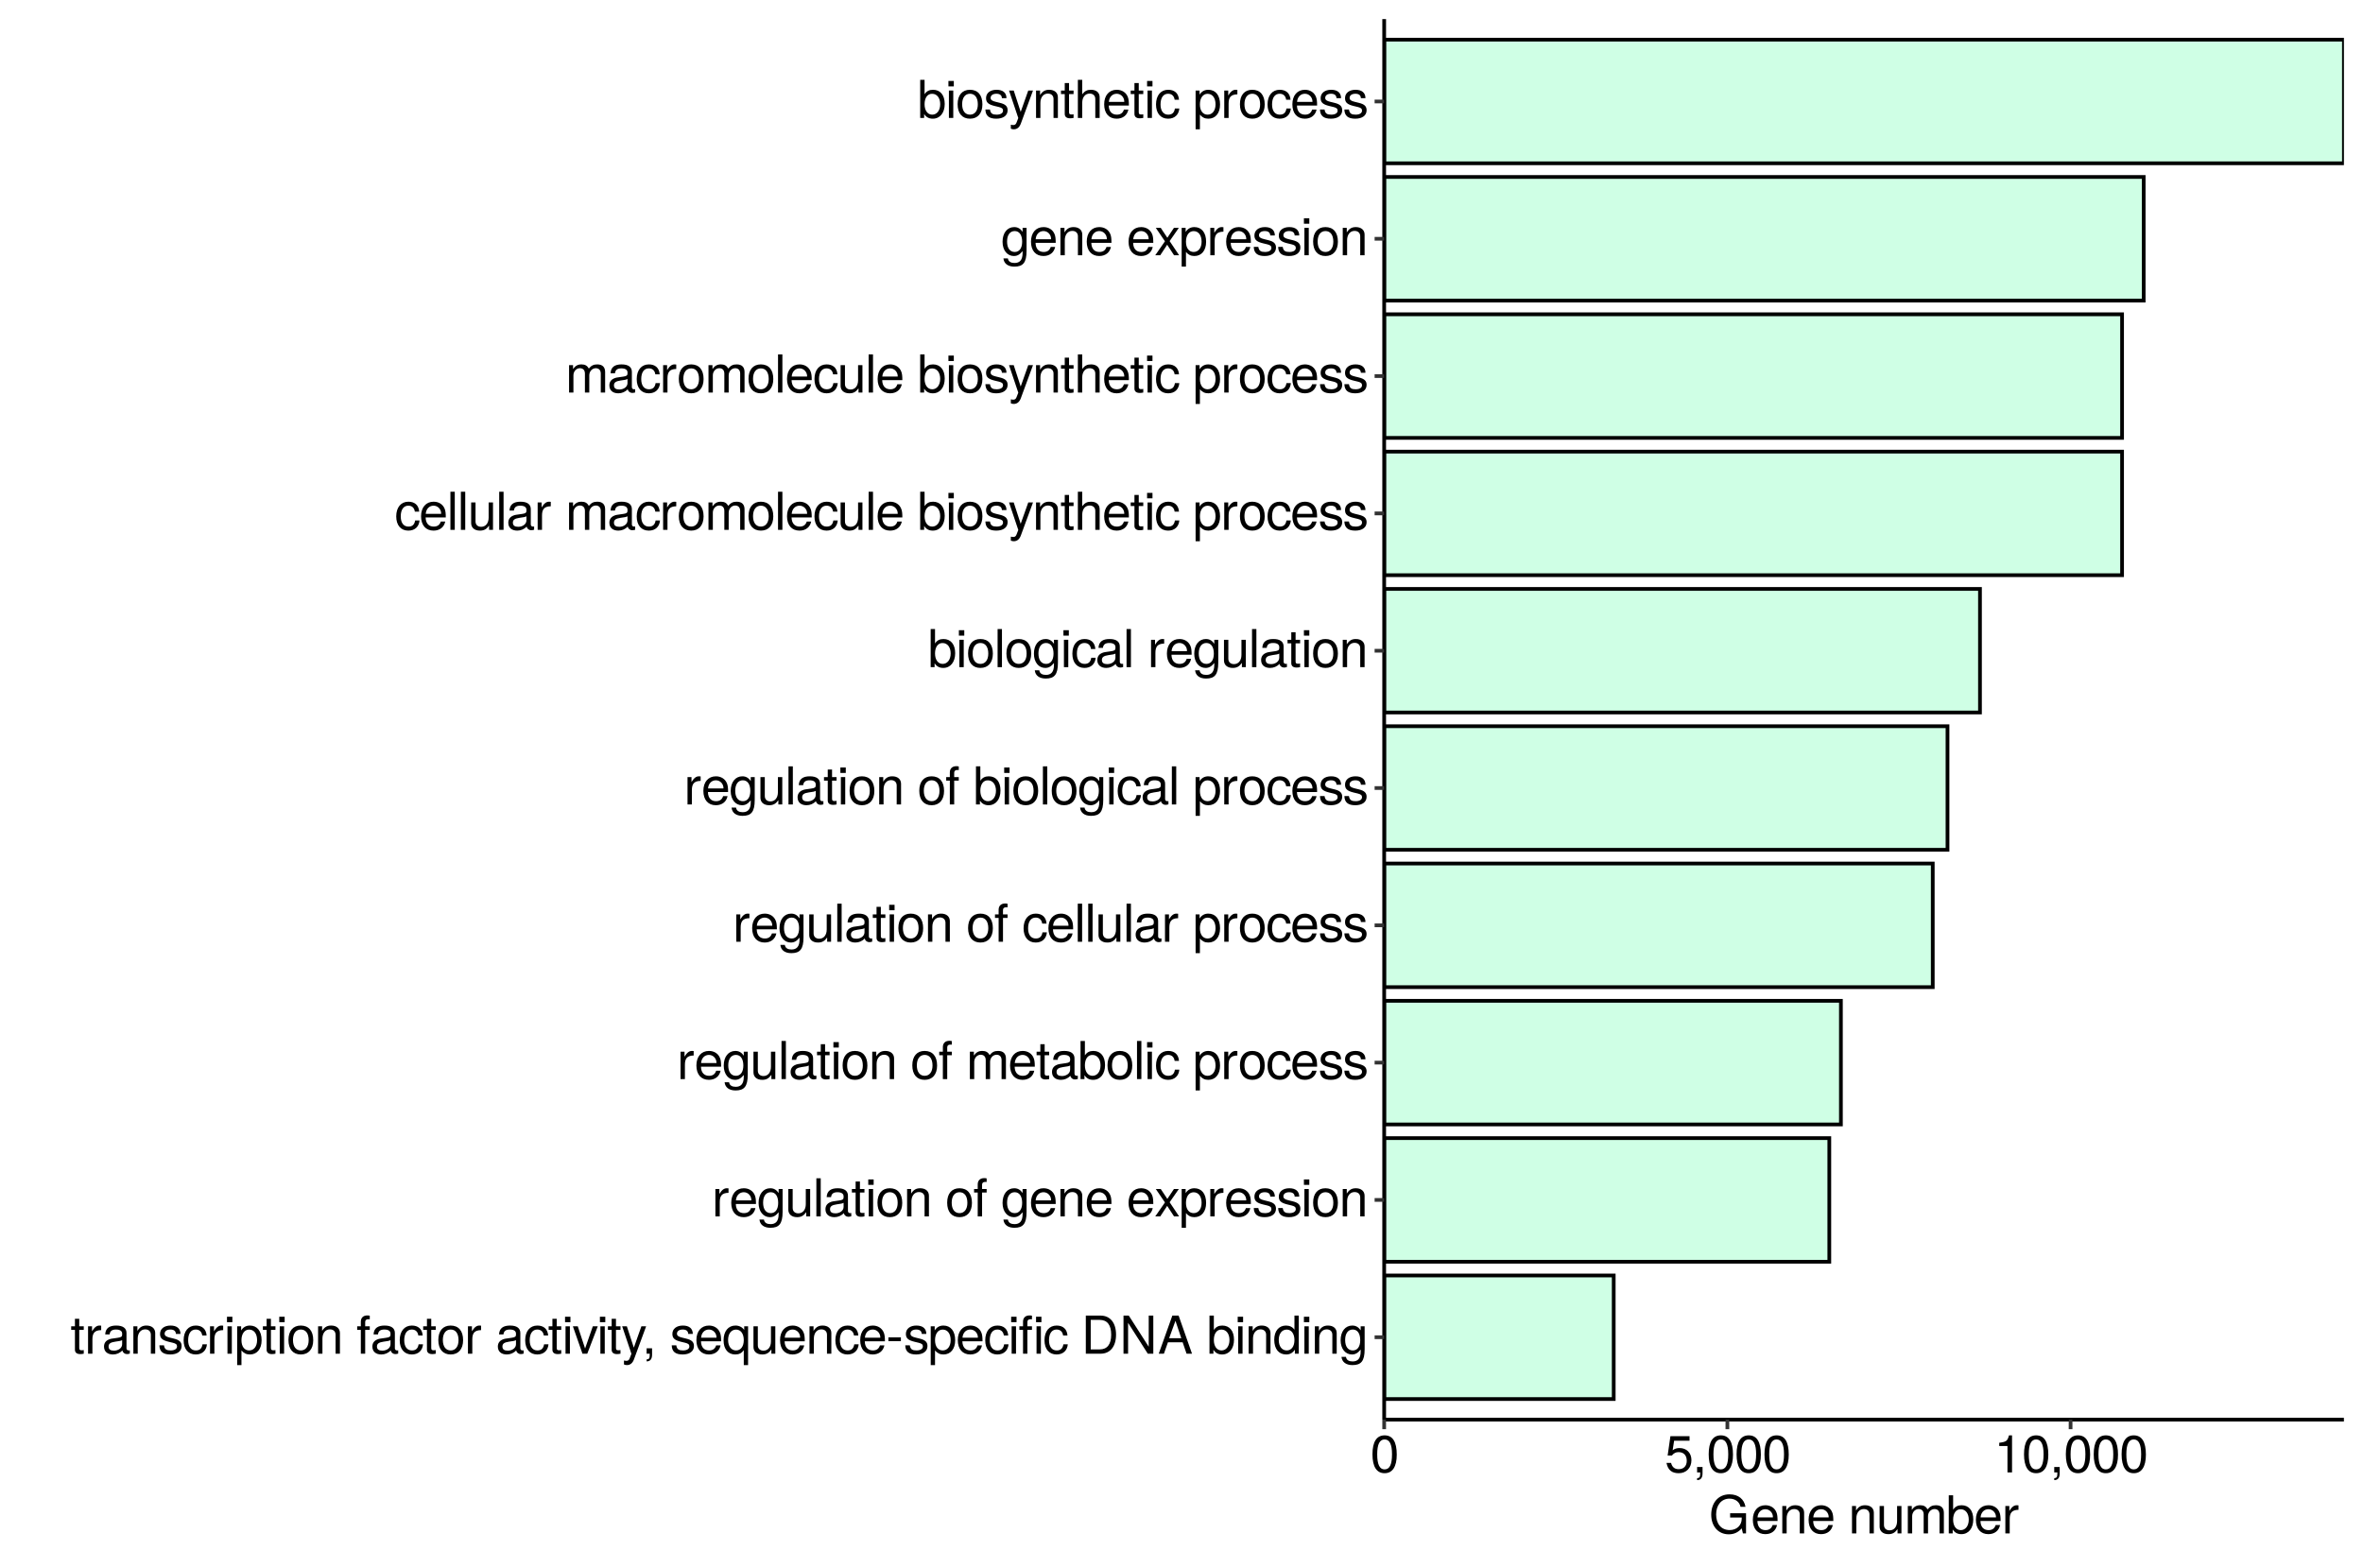<?xml version="1.0" encoding="UTF-8"?>
<svg xmlns="http://www.w3.org/2000/svg" xmlns:xlink="http://www.w3.org/1999/xlink" width="678pt" height="450pt" viewBox="0 0 678 450" version="1.1">
<defs>
<g>
<symbol overflow="visible" id="glyph0-0">
<path style="stroke:none;" d=""/>
</symbol>
<symbol overflow="visible" id="glyph0-1">
<path style="stroke:none;" d="M 3.812 0 L 3.812 -1.047 C 3.641 -1 3.453 -0.984 3.203 -0.984 C 2.672 -0.984 2.516 -1.141 2.516 -1.688 L 2.516 -6.844 L 3.812 -6.844 L 3.812 -7.859 L 2.516 -7.859 L 2.516 -10.016 L 1.281 -10.016 L 1.281 -7.859 L 0.203 -7.859 L 0.203 -6.844 L 1.281 -6.844 L 1.281 -1.141 C 1.281 -0.344 1.812 0.109 2.797 0.109 C 3.094 0.109 3.391 0.078 3.812 0 Z M 3.812 0 "/>
</symbol>
<symbol overflow="visible" id="glyph0-2">
<path style="stroke:none;" d="M 4.812 -6.766 L 4.812 -8.047 C 4.609 -8.062 4.5 -8.078 4.328 -8.078 C 3.531 -8.078 2.906 -7.609 2.188 -6.438 L 2.188 -7.859 L 1.047 -7.859 L 1.047 0 L 2.297 0 L 2.297 -4.078 C 2.297 -5.844 2.875 -6.734 4.812 -6.766 Z M 4.812 -6.766 "/>
</symbol>
<symbol overflow="visible" id="glyph0-3">
<path style="stroke:none;" d="M 8.031 -0.031 L 8.031 -0.969 C 7.891 -0.938 7.828 -0.938 7.75 -0.938 C 7.312 -0.938 7.078 -1.172 7.078 -1.562 L 7.078 -5.938 C 7.078 -7.328 6.062 -8.078 4.125 -8.078 C 2.219 -8.078 1.047 -7.344 0.969 -5.531 L 2.234 -5.531 C 2.344 -6.5 2.906 -6.938 4.078 -6.938 C 5.203 -6.938 5.828 -6.516 5.828 -5.766 L 5.828 -5.438 C 5.828 -4.906 5.516 -4.688 4.531 -4.562 C 2.766 -4.328 2.484 -4.281 2.016 -4.078 C 1.094 -3.703 0.625 -3 0.625 -2.047 C 0.625 -0.609 1.625 0.219 3.203 0.219 C 4.219 0.219 5.188 -0.188 5.875 -0.938 C 6.016 -0.328 6.562 0.109 7.172 0.109 C 7.422 0.109 7.625 0.078 8.031 -0.031 Z M 5.828 -2.719 C 5.828 -1.594 4.688 -0.875 3.484 -0.875 C 2.5 -0.875 1.938 -1.219 1.938 -2.062 C 1.938 -2.891 2.484 -3.25 3.828 -3.453 C 5.141 -3.625 5.422 -3.688 5.828 -3.891 Z M 5.828 -2.719 "/>
</symbol>
<symbol overflow="visible" id="glyph0-4">
<path style="stroke:none;" d="M 7.312 0 L 7.312 -5.938 C 7.312 -7.25 6.328 -8.078 4.812 -8.078 C 3.641 -8.078 2.891 -7.641 2.203 -6.547 L 2.203 -7.859 L 1.047 -7.859 L 1.047 0 L 2.297 0 L 2.297 -4.328 C 2.297 -5.938 3.172 -6.984 4.438 -6.984 C 5.438 -6.984 6.062 -6.391 6.062 -5.438 L 6.062 0 Z M 7.312 0 "/>
</symbol>
<symbol overflow="visible" id="glyph0-5">
<path style="stroke:none;" d="M 6.891 -2.203 C 6.891 -3.375 6.219 -3.953 4.672 -4.328 L 3.469 -4.625 C 2.438 -4.859 2.016 -5.188 2.016 -5.75 C 2.016 -6.469 2.656 -6.938 3.672 -6.938 C 4.688 -6.938 5.219 -6.5 5.25 -5.672 L 6.562 -5.672 C 6.562 -7.219 5.531 -8.078 3.719 -8.078 C 1.891 -8.078 0.703 -7.141 0.703 -5.688 C 0.703 -4.453 1.328 -3.875 3.188 -3.422 L 4.359 -3.141 C 5.234 -2.922 5.578 -2.672 5.578 -2.094 C 5.578 -1.359 4.844 -0.938 3.75 -0.938 C 2.625 -0.938 2 -1.203 1.828 -2.406 L 0.516 -2.406 C 0.562 -0.578 1.594 0.219 3.641 0.219 C 5.625 0.219 6.891 -0.688 6.891 -2.203 Z M 6.891 -2.203 "/>
</symbol>
<symbol overflow="visible" id="glyph0-6">
<path style="stroke:none;" d="M 7.156 -2.703 L 5.891 -2.703 C 5.688 -1.438 5.047 -0.938 3.969 -0.938 C 2.594 -0.938 1.766 -2 1.766 -3.859 C 1.766 -5.812 2.578 -6.938 3.938 -6.938 C 5 -6.938 5.656 -6.312 5.812 -5.219 L 7.062 -5.219 C 6.922 -7.141 5.719 -8.078 3.953 -8.078 C 1.844 -8.078 0.469 -6.469 0.469 -3.859 C 0.469 -1.312 1.812 0.219 3.938 0.219 C 5.812 0.219 7 -0.906 7.156 -2.703 Z M 7.156 -2.703 "/>
</symbol>
<symbol overflow="visible" id="glyph0-7">
<path style="stroke:none;" d="M 2.297 0 L 2.297 -7.859 L 1.047 -7.859 L 1.047 0 Z M 2.453 -9.047 L 2.453 -10.609 L 0.906 -10.609 L 0.906 -9.047 Z M 2.453 -9.047 "/>
</symbol>
<symbol overflow="visible" id="glyph0-8">
<path style="stroke:none;" d="M 7.844 -3.859 C 7.844 -6.5 6.562 -8.078 4.469 -8.078 C 3.406 -8.078 2.547 -7.609 1.969 -6.672 L 1.969 -7.859 L 0.828 -7.859 L 0.828 3.266 L 2.062 3.266 L 2.062 -0.938 C 2.734 -0.141 3.469 0.219 4.484 0.219 C 6.516 0.219 7.844 -1.344 7.844 -3.859 Z M 6.547 -3.891 C 6.547 -2.094 5.625 -0.938 4.266 -0.938 C 2.938 -0.938 2.062 -2.031 2.062 -3.875 C 2.062 -5.719 2.938 -6.922 4.266 -6.922 C 5.641 -6.922 6.547 -5.766 6.547 -3.891 Z M 6.547 -3.891 "/>
</symbol>
<symbol overflow="visible" id="glyph0-9">
<path style="stroke:none;" d="M 7.656 -3.875 C 7.656 -6.578 6.344 -8.078 4.078 -8.078 C 1.875 -8.078 0.547 -6.562 0.547 -3.938 C 0.547 -1.297 1.859 0.219 4.094 0.219 C 6.297 0.219 7.656 -1.297 7.656 -3.875 Z M 6.344 -3.891 C 6.344 -2.047 5.469 -0.938 4.094 -0.938 C 2.703 -0.938 1.844 -2.031 1.844 -3.938 C 1.844 -5.812 2.703 -6.938 4.094 -6.938 C 5.5 -6.938 6.344 -5.828 6.344 -3.891 Z M 6.344 -3.891 "/>
</symbol>
<symbol overflow="visible" id="glyph0-10">
<path style="stroke:none;" d=""/>
</symbol>
<symbol overflow="visible" id="glyph0-11">
<path style="stroke:none;" d="M 3.875 -6.844 L 3.875 -7.859 L 2.562 -7.859 L 2.562 -9.094 C 2.562 -9.609 2.859 -9.891 3.438 -9.891 C 3.547 -9.891 3.578 -9.891 3.875 -9.875 L 3.875 -10.906 C 3.578 -10.969 3.422 -10.984 3.172 -10.984 C 2.016 -10.984 1.312 -10.312 1.312 -9.188 L 1.312 -7.859 L 0.266 -7.859 L 0.266 -6.844 L 1.312 -6.844 L 1.312 0 L 2.562 0 L 2.562 -6.844 Z M 3.875 -6.844 "/>
</symbol>
<symbol overflow="visible" id="glyph0-12">
<path style="stroke:none;" d="M 7.297 -7.859 L 5.875 -7.859 L 3.656 -1.484 L 1.562 -7.859 L 0.156 -7.859 L 2.906 0 L 4.281 0 Z M 7.297 -7.859 "/>
</symbol>
<symbol overflow="visible" id="glyph0-13">
<path style="stroke:none;" d="M 7.172 -7.859 L 5.812 -7.859 L 3.641 -1.734 L 1.641 -7.859 L 0.297 -7.859 L 2.953 0.031 L 2.469 1.281 C 2.266 1.828 2.016 2.047 1.469 2.047 C 1.297 2.047 1.078 2.016 0.812 1.953 L 0.812 3.078 C 1.062 3.203 1.312 3.266 1.656 3.266 C 2.531 3.266 3.25 2.781 3.672 1.656 Z M 7.172 -7.859 "/>
</symbol>
<symbol overflow="visible" id="glyph0-14">
<path style="stroke:none;" d="M 2.875 0.234 L 2.875 -1.562 L 1.312 -1.562 L 1.312 0 L 2.203 0 L 2.203 0.266 C 2.203 1.312 2.016 1.609 1.312 1.641 L 1.312 2.203 C 2.359 2.203 2.875 1.531 2.875 0.234 Z M 2.875 0.234 "/>
</symbol>
<symbol overflow="visible" id="glyph0-15">
<path style="stroke:none;" d="M 7.688 -3.562 C 7.688 -4.703 7.609 -5.438 7.375 -6.016 C 6.875 -7.312 5.672 -8.078 4.203 -8.078 C 2.016 -8.078 0.594 -6.469 0.594 -3.891 C 0.594 -1.312 1.969 0.219 4.172 0.219 C 5.969 0.219 7.219 -0.797 7.531 -2.391 L 6.266 -2.391 C 5.922 -1.344 5.219 -0.938 4.219 -0.938 C 2.906 -0.938 1.938 -1.766 1.906 -3.562 Z M 6.359 -4.688 C 6.359 -4.688 6.359 -4.625 6.344 -4.594 L 1.938 -4.594 C 2.047 -5.984 2.922 -6.938 4.188 -6.938 C 5.422 -6.938 6.359 -5.906 6.359 -4.688 Z M 6.359 -4.688 "/>
</symbol>
<symbol overflow="visible" id="glyph0-16">
<path style="stroke:none;" d="M 7.422 3.266 L 7.422 -7.859 L 6.312 -7.859 L 6.312 -6.812 C 5.734 -7.641 4.844 -8.078 3.812 -8.078 C 1.734 -8.078 0.391 -6.453 0.391 -3.844 C 0.391 -1.297 1.688 0.219 3.75 0.219 C 4.844 0.219 5.594 -0.172 6.188 -1.016 L 6.188 3.266 Z M 6.188 -3.891 C 6.188 -2.078 5.312 -0.938 3.984 -0.938 C 2.609 -0.938 1.688 -2.094 1.688 -3.938 C 1.688 -5.75 2.609 -6.922 3.984 -6.922 C 5.328 -6.922 6.188 -5.719 6.188 -3.891 Z M 6.188 -3.891 "/>
</symbol>
<symbol overflow="visible" id="glyph0-17">
<path style="stroke:none;" d="M 7.234 0 L 7.234 -7.859 L 5.984 -7.859 L 5.984 -3.531 C 5.984 -1.922 5.141 -0.875 3.844 -0.875 C 2.844 -0.875 2.219 -1.469 2.219 -2.422 L 2.219 -7.859 L 0.969 -7.859 L 0.969 -1.922 C 0.969 -0.609 1.953 0.219 3.484 0.219 C 4.641 0.219 5.375 -0.188 6.109 -1.219 L 6.109 0 Z M 7.234 0 "/>
</symbol>
<symbol overflow="visible" id="glyph0-18">
<path style="stroke:none;" d="M 4.266 -3.594 L 4.266 -4.688 L 0.688 -4.688 L 0.688 -3.594 Z M 4.266 -3.594 "/>
</symbol>
<symbol overflow="visible" id="glyph0-19">
<path style="stroke:none;" d="M 3.875 -6.844 L 3.875 -7.859 L 2.562 -7.859 L 2.562 -9.094 C 2.562 -9.609 2.859 -9.891 3.438 -9.891 C 3.547 -9.891 3.578 -9.891 3.875 -9.875 L 3.875 -10.906 C 3.578 -10.969 3.422 -10.984 3.172 -10.984 C 2.016 -10.984 1.312 -10.312 1.312 -9.188 L 1.312 -7.859 L 0.266 -7.859 L 0.266 -6.844 L 1.312 -6.844 L 1.312 0 L 2.562 0 L 2.562 -6.844 Z M 6.438 0 L 6.438 -7.859 L 5.188 -7.859 L 5.188 0 Z M 6.594 -9.047 L 6.594 -10.609 L 5.047 -10.609 L 5.047 -9.047 Z M 6.594 -9.047 "/>
</symbol>
<symbol overflow="visible" id="glyph0-20">
<path style="stroke:none;" d="M 10 -5.469 C 10 -8.859 8.328 -10.938 5.547 -10.938 L 1.328 -10.938 L 1.328 0 L 5.547 0 C 8.312 0 10 -2.062 10 -5.469 Z M 8.609 -5.453 C 8.609 -2.703 7.469 -1.234 5.312 -1.234 L 2.734 -1.234 L 2.734 -9.703 L 5.312 -9.703 C 7.469 -9.703 8.609 -8.25 8.609 -5.453 Z M 8.609 -5.453 "/>
</symbol>
<symbol overflow="visible" id="glyph0-21">
<path style="stroke:none;" d="M 9.688 0 L 9.688 -10.938 L 8.375 -10.938 L 8.375 -2 L 2.656 -10.938 L 1.141 -10.938 L 1.141 0 L 2.453 0 L 2.453 -8.859 L 8.109 0 Z M 9.688 0 "/>
</symbol>
<symbol overflow="visible" id="glyph0-22">
<path style="stroke:none;" d="M 9.797 0 L 5.953 -10.938 L 4.156 -10.938 L 0.25 0 L 1.734 0 L 2.891 -3.281 L 7.109 -3.281 L 8.234 0 Z M 6.719 -4.453 L 3.234 -4.453 L 5.047 -9.438 Z M 6.719 -4.453 "/>
</symbol>
<symbol overflow="visible" id="glyph0-23">
<path style="stroke:none;" d="M 7.844 -4.016 C 7.844 -6.562 6.562 -8.078 4.484 -8.078 C 3.406 -8.078 2.641 -7.688 2.062 -6.797 L 2.062 -10.938 L 0.812 -10.938 L 0.812 0 L 1.938 0 L 1.938 -1.125 C 2.531 -0.203 3.328 0.219 4.422 0.219 C 6.5 0.219 7.844 -1.469 7.844 -4.016 Z M 6.547 -3.938 C 6.547 -2.156 5.609 -0.938 4.25 -0.938 C 2.922 -0.938 2.062 -2.141 2.062 -3.938 C 2.062 -5.781 2.922 -6.969 4.25 -6.922 C 5.641 -6.922 6.547 -5.703 6.547 -3.938 Z M 6.547 -3.938 "/>
</symbol>
<symbol overflow="visible" id="glyph0-24">
<path style="stroke:none;" d="M 7.422 0 L 7.422 -10.938 L 6.188 -10.938 L 6.188 -6.875 C 5.656 -7.672 4.812 -8.078 3.766 -8.078 C 1.719 -8.078 0.391 -6.516 0.391 -4 C 0.391 -1.344 1.688 0.219 3.812 0.219 C 4.891 0.219 5.641 -0.188 6.312 -1.156 L 6.312 0 Z M 6.188 -3.906 C 6.188 -2.078 5.312 -0.938 3.984 -0.938 C 2.609 -0.938 1.688 -2.094 1.688 -3.938 C 1.688 -5.766 2.609 -6.922 3.969 -6.922 C 5.328 -6.922 6.188 -5.719 6.188 -3.906 Z M 6.188 -3.906 "/>
</symbol>
<symbol overflow="visible" id="glyph0-25">
<path style="stroke:none;" d="M 7.328 -1.297 L 7.328 -7.859 L 6.188 -7.859 L 6.188 -6.719 C 5.547 -7.656 4.781 -8.078 3.781 -8.078 C 1.781 -8.078 0.438 -6.406 0.438 -3.859 C 0.438 -1.375 1.828 0.219 3.672 0.219 C 4.672 0.219 5.359 -0.188 6.188 -1.188 L 6.188 -0.656 C 6.188 1.422 5.328 2.219 3.875 2.219 C 2.875 2.219 2.109 1.859 1.969 0.906 L 0.688 0.906 C 0.828 2.391 1.984 3.266 3.828 3.266 C 6.281 3.266 7.328 2.172 7.328 -1.297 Z M 6.062 -3.891 C 6.062 -2.016 5.25 -0.938 3.938 -0.938 C 2.562 -0.938 1.734 -2.031 1.734 -3.938 C 1.734 -5.812 2.578 -6.938 3.922 -6.938 C 5.266 -6.938 6.062 -5.797 6.062 -3.891 Z M 6.062 -3.891 "/>
</symbol>
<symbol overflow="visible" id="glyph0-26">
<path style="stroke:none;" d="M 2.266 0 L 2.266 -10.938 L 1.016 -10.938 L 1.016 0 Z M 2.266 0 "/>
</symbol>
<symbol overflow="visible" id="glyph0-27">
<path style="stroke:none;" d="M 7.094 0 L 4.375 -4.062 L 7.016 -7.859 L 5.609 -7.859 L 3.719 -5.016 L 1.828 -7.859 L 0.406 -7.859 L 3.031 -4 L 0.25 0 L 1.688 0 L 3.672 -3.016 L 5.641 0 Z M 7.094 0 "/>
</symbol>
<symbol overflow="visible" id="glyph0-28">
<path style="stroke:none;" d="M 11.406 0 L 11.406 -5.891 C 11.406 -7.312 10.625 -8.078 9.156 -8.078 C 8.094 -8.078 7.469 -7.766 6.734 -6.891 C 6.266 -7.719 5.641 -8.078 4.625 -8.078 C 3.562 -8.078 2.875 -7.688 2.203 -6.75 L 2.203 -7.859 L 1.062 -7.859 L 1.062 0 L 2.312 0 L 2.312 -4.938 C 2.312 -6.078 3.141 -6.984 4.156 -6.984 C 5.078 -6.984 5.609 -6.422 5.609 -5.422 L 5.609 0 L 6.859 0 L 6.859 -4.938 C 6.859 -6.078 7.688 -6.984 8.719 -6.984 C 9.625 -6.984 10.156 -6.406 10.156 -5.422 L 10.156 0 Z M 11.406 0 "/>
</symbol>
<symbol overflow="visible" id="glyph0-29">
<path style="stroke:none;" d="M 7.297 0 L 7.297 -5.938 C 7.297 -7.266 6.344 -8.078 4.812 -8.078 C 3.703 -8.078 3.031 -7.734 2.297 -6.781 L 2.297 -10.938 L 1.047 -10.938 L 1.047 0 L 2.297 0 L 2.297 -4.328 C 2.297 -5.938 3.141 -6.984 4.422 -6.984 C 5.312 -6.984 6.047 -6.484 6.047 -5.438 L 6.047 0 Z M 7.297 0 "/>
</symbol>
<symbol overflow="visible" id="glyph0-30">
<path style="stroke:none;" d="M 7.609 -5.109 C 7.609 -8.812 6.438 -10.641 4.125 -10.641 C 1.828 -10.641 0.641 -8.781 0.641 -5.203 C 0.641 -1.625 1.844 0.219 4.125 0.219 C 6.375 0.219 7.609 -1.625 7.609 -5.109 Z M 6.25 -5.234 C 6.25 -2.219 5.562 -0.875 4.094 -0.875 C 2.703 -0.875 2 -2.281 2 -5.188 C 2 -8.094 2.703 -9.469 4.125 -9.469 C 5.547 -9.469 6.25 -8.078 6.25 -5.234 Z M 6.25 -5.234 "/>
</symbol>
<symbol overflow="visible" id="glyph0-31">
<path style="stroke:none;" d="M 7.688 -3.531 C 7.688 -5.625 6.297 -7 4.266 -7 C 3.516 -7 2.906 -6.812 2.297 -6.359 L 2.719 -9.109 L 7.141 -9.109 L 7.141 -10.406 L 1.656 -10.406 L 0.859 -4.844 L 2.062 -4.844 C 2.688 -5.578 3.188 -5.828 4.016 -5.828 C 5.438 -5.828 6.344 -4.922 6.344 -3.344 C 6.344 -1.812 5.453 -0.938 4.016 -0.938 C 2.859 -0.938 2.156 -1.531 1.844 -2.734 L 0.531 -2.734 C 0.953 -0.609 2.156 0.219 4.047 0.219 C 6.188 0.219 7.688 -1.281 7.688 -3.531 Z M 7.688 -3.531 "/>
</symbol>
<symbol overflow="visible" id="glyph0-32">
<path style="stroke:none;" d="M 5.203 0 L 5.203 -10.641 L 4.328 -10.641 C 3.875 -9 3.562 -8.781 1.531 -8.516 L 1.531 -7.578 L 3.891 -7.578 L 3.891 0 Z M 5.203 0 "/>
</symbol>
<symbol overflow="visible" id="glyph0-33">
<path style="stroke:none;" d="M 10.641 0 L 10.641 -5.781 L 6.078 -5.781 L 6.078 -4.547 L 9.406 -4.547 L 9.406 -4.25 C 9.406 -2.297 7.969 -0.953 5.969 -0.953 C 3.5 -0.953 2.062 -2.766 2.062 -5.438 C 2.062 -8.109 3.578 -9.969 5.891 -9.969 C 7.562 -9.969 8.766 -9.031 9.062 -7.625 L 10.484 -7.625 C 10.094 -9.844 8.422 -11.203 5.906 -11.203 C 2.562 -11.203 0.656 -8.625 0.656 -5.359 C 0.656 -2 2.719 0.266 5.672 0.266 C 7.156 0.266 8.344 -0.25 9.406 -1.438 L 9.75 0 Z M 10.641 0 "/>
</symbol>
</g>
<clipPath id="clip1">
  <path d="M 397.152 287 L 529 287 L 529 323 L 397.152 323 Z M 397.152 287 "/>
</clipPath>
<clipPath id="clip2">
  <path d="M 397.152 286 L 529 286 L 529 324 L 397.152 324 Z M 397.152 286 "/>
</clipPath>
<clipPath id="clip3">
  <path d="M 397.152 168 L 569 168 L 569 205 L 397.152 205 Z M 397.152 168 "/>
</clipPath>
<clipPath id="clip4">
  <path d="M 397.152 168 L 569 168 L 569 206 L 397.152 206 Z M 397.152 168 "/>
</clipPath>
<clipPath id="clip5">
  <path d="M 397.152 326 L 525 326 L 525 363 L 397.152 363 Z M 397.152 326 "/>
</clipPath>
<clipPath id="clip6">
  <path d="M 397.152 325 L 526 325 L 526 363 L 397.152 363 Z M 397.152 325 "/>
</clipPath>
<clipPath id="clip7">
  <path d="M 397.152 208 L 559 208 L 559 244 L 397.152 244 Z M 397.152 208 "/>
</clipPath>
<clipPath id="clip8">
  <path d="M 397.152 207 L 560 207 L 560 245 L 397.152 245 Z M 397.152 207 "/>
</clipPath>
<clipPath id="clip9">
  <path d="M 397.152 247 L 555 247 L 555 284 L 397.152 284 Z M 397.152 247 "/>
</clipPath>
<clipPath id="clip10">
  <path d="M 397.152 247 L 556 247 L 556 284 L 397.152 284 Z M 397.152 247 "/>
</clipPath>
<clipPath id="clip11">
  <path d="M 397.152 365 L 464 365 L 464 402 L 397.152 402 Z M 397.152 365 "/>
</clipPath>
<clipPath id="clip12">
  <path d="M 397.152 365 L 464 365 L 464 403 L 397.152 403 Z M 397.152 365 "/>
</clipPath>
<clipPath id="clip13">
  <path d="M 397.152 11 L 672.523 11 L 672.523 47 L 397.152 47 Z M 397.152 11 "/>
</clipPath>
<clipPath id="clip14">
  <path d="M 397.152 10 L 672.523 10 L 672.523 48 L 397.152 48 Z M 397.152 10 "/>
</clipPath>
<clipPath id="clip15">
  <path d="M 397.152 50 L 616 50 L 616 87 L 397.152 87 Z M 397.152 50 "/>
</clipPath>
<clipPath id="clip16">
  <path d="M 397.152 129 L 609 129 L 609 166 L 397.152 166 Z M 397.152 129 "/>
</clipPath>
<clipPath id="clip17">
  <path d="M 397.152 128 L 610 128 L 610 166 L 397.152 166 Z M 397.152 128 "/>
</clipPath>
<clipPath id="clip18">
  <path d="M 397.152 90 L 609 90 L 609 126 L 397.152 126 Z M 397.152 90 "/>
</clipPath>
<clipPath id="clip19">
  <path d="M 397.152 89 L 610 89 L 610 127 L 397.152 127 Z M 397.152 89 "/>
</clipPath>
</defs>
<g id="surface4203">
<rect x="0" y="0" width="678" height="450" style="fill:rgb(100%,100%,100%);fill-opacity:1;stroke:none;"/>
<rect x="0" y="0" width="678" height="450" style="fill:rgb(100%,100%,100%);fill-opacity:1;stroke:none;"/>
<path style="fill:none;stroke-width:1.067;stroke-linecap:round;stroke-linejoin:round;stroke:rgb(100%,100%,100%);stroke-opacity:1;stroke-miterlimit:10;" d="M 0 450 L 678 450 L 678 0 L 0 0 Z M 0 450 "/>
<g clip-path="url(#clip1)" clip-rule="nonzero">
<path style=" stroke:none;fill-rule:nonzero;fill:rgb(81.176%,100%,89.804%);fill-opacity:1;" d="M 397.152 322.641 L 528.199 322.641 L 528.199 287.18 L 397.152 287.18 Z M 397.152 322.641 "/>
</g>
<g clip-path="url(#clip2)" clip-rule="nonzero">
<path style="fill:none;stroke-width:1.067;stroke-linecap:square;stroke-linejoin:miter;stroke:rgb(0%,0%,0%);stroke-opacity:1;stroke-miterlimit:10;" d="M 397.152 322.641 L 528.199 322.641 L 528.199 287.18 L 397.152 287.18 Z M 397.152 322.641 "/>
</g>
<g clip-path="url(#clip3)" clip-rule="nonzero">
<path style=" stroke:none;fill-rule:nonzero;fill:rgb(81.176%,100%,89.804%);fill-opacity:1;" d="M 397.152 204.445 L 568.102 204.445 L 568.102 168.984 L 397.152 168.984 Z M 397.152 204.445 "/>
</g>
<g clip-path="url(#clip4)" clip-rule="nonzero">
<path style="fill:none;stroke-width:1.067;stroke-linecap:square;stroke-linejoin:miter;stroke:rgb(0%,0%,0%);stroke-opacity:1;stroke-miterlimit:10;" d="M 397.152 204.445 L 568.102 204.445 L 568.102 168.984 L 397.152 168.984 Z M 397.152 204.445 "/>
</g>
<g clip-path="url(#clip5)" clip-rule="nonzero">
<path style=" stroke:none;fill-rule:nonzero;fill:rgb(81.176%,100%,89.804%);fill-opacity:1;" d="M 397.152 362.039 L 524.871 362.039 L 524.871 326.578 L 397.152 326.578 Z M 397.152 362.039 "/>
</g>
<g clip-path="url(#clip6)" clip-rule="nonzero">
<path style="fill:none;stroke-width:1.067;stroke-linecap:square;stroke-linejoin:miter;stroke:rgb(0%,0%,0%);stroke-opacity:1;stroke-miterlimit:10;" d="M 397.152 362.039 L 524.871 362.039 L 524.871 326.578 L 397.152 326.578 Z M 397.152 362.039 "/>
</g>
<g clip-path="url(#clip7)" clip-rule="nonzero">
<path style=" stroke:none;fill-rule:nonzero;fill:rgb(81.176%,100%,89.804%);fill-opacity:1;" d="M 397.152 243.844 L 558.785 243.844 L 558.785 208.383 L 397.152 208.383 Z M 397.152 243.844 "/>
</g>
<g clip-path="url(#clip8)" clip-rule="nonzero">
<path style="fill:none;stroke-width:1.067;stroke-linecap:square;stroke-linejoin:miter;stroke:rgb(0%,0%,0%);stroke-opacity:1;stroke-miterlimit:10;" d="M 397.152 243.844 L 558.785 243.844 L 558.785 208.383 L 397.152 208.383 Z M 397.152 243.844 "/>
</g>
<g clip-path="url(#clip9)" clip-rule="nonzero">
<path style=" stroke:none;fill-rule:nonzero;fill:rgb(81.176%,100%,89.804%);fill-opacity:1;" d="M 397.152 283.242 L 554.551 283.242 L 554.551 247.781 L 397.152 247.781 Z M 397.152 283.242 "/>
</g>
<g clip-path="url(#clip10)" clip-rule="nonzero">
<path style="fill:none;stroke-width:1.067;stroke-linecap:square;stroke-linejoin:miter;stroke:rgb(0%,0%,0%);stroke-opacity:1;stroke-miterlimit:10;" d="M 397.152 283.242 L 554.551 283.242 L 554.551 247.781 L 397.152 247.781 Z M 397.152 283.242 "/>
</g>
<g clip-path="url(#clip11)" clip-rule="nonzero">
<path style=" stroke:none;fill-rule:nonzero;fill:rgb(81.176%,100%,89.804%);fill-opacity:1;" d="M 397.152 401.441 L 463.012 401.441 L 463.012 365.98 L 397.152 365.98 Z M 397.152 401.441 "/>
</g>
<g clip-path="url(#clip12)" clip-rule="nonzero">
<path style="fill:none;stroke-width:1.067;stroke-linecap:square;stroke-linejoin:miter;stroke:rgb(0%,0%,0%);stroke-opacity:1;stroke-miterlimit:10;" d="M 397.152 401.441 L 463.012 401.441 L 463.012 365.98 L 397.152 365.98 Z M 397.152 401.441 "/>
</g>
<g clip-path="url(#clip13)" clip-rule="nonzero">
<path style=" stroke:none;fill-rule:nonzero;fill:rgb(81.176%,100%,89.804%);fill-opacity:1;" d="M 397.152 46.848 L 672.523 46.848 L 672.523 11.387 L 397.152 11.387 Z M 397.152 46.848 "/>
</g>
<g clip-path="url(#clip14)" clip-rule="nonzero">
<path style="fill:none;stroke-width:1.067;stroke-linecap:square;stroke-linejoin:miter;stroke:rgb(0%,0%,0%);stroke-opacity:1;stroke-miterlimit:10;" d="M 397.152 46.848 L 672.523 46.848 L 672.523 11.387 L 397.152 11.387 Z M 397.152 46.848 "/>
</g>
<g clip-path="url(#clip15)" clip-rule="nonzero">
<path style="fill-rule:nonzero;fill:rgb(81.176%,100%,89.804%);fill-opacity:1;stroke-width:1.067;stroke-linecap:square;stroke-linejoin:miter;stroke:rgb(0%,0%,0%);stroke-opacity:1;stroke-miterlimit:10;" d="M 397.152 86.246 L 615.074 86.246 L 615.074 50.785 L 397.152 50.785 Z M 397.152 86.246 "/>
</g>
<g clip-path="url(#clip16)" clip-rule="nonzero">
<path style=" stroke:none;fill-rule:nonzero;fill:rgb(81.176%,100%,89.804%);fill-opacity:1;" d="M 397.152 165.047 L 608.871 165.047 L 608.871 129.586 L 397.152 129.586 Z M 397.152 165.047 "/>
</g>
<g clip-path="url(#clip17)" clip-rule="nonzero">
<path style="fill:none;stroke-width:1.067;stroke-linecap:square;stroke-linejoin:miter;stroke:rgb(0%,0%,0%);stroke-opacity:1;stroke-miterlimit:10;" d="M 397.152 165.047 L 608.871 165.047 L 608.871 129.586 L 397.152 129.586 Z M 397.152 165.047 "/>
</g>
<g clip-path="url(#clip18)" clip-rule="nonzero">
<path style=" stroke:none;fill-rule:nonzero;fill:rgb(81.176%,100%,89.804%);fill-opacity:1;" d="M 397.152 125.645 L 608.871 125.645 L 608.871 90.184 L 397.152 90.184 Z M 397.152 125.645 "/>
</g>
<g clip-path="url(#clip19)" clip-rule="nonzero">
<path style="fill:none;stroke-width:1.067;stroke-linecap:square;stroke-linejoin:miter;stroke:rgb(0%,0%,0%);stroke-opacity:1;stroke-miterlimit:10;" d="M 397.152 125.645 L 608.871 125.645 L 608.871 90.184 L 397.152 90.184 Z M 397.152 125.645 "/>
</g>
<path style="fill:none;stroke-width:1.067;stroke-linecap:butt;stroke-linejoin:round;stroke:rgb(0%,0%,0%);stroke-opacity:1;stroke-miterlimit:10;" d="M 397.152 407.348 L 397.152 5.48 "/>
<g style="fill:rgb(0%,0%,0%);fill-opacity:1;">
  <use xlink:href="#glyph0-1" x="20.219" y="388.431"/>
  <use xlink:href="#glyph0-2" x="24.219" y="388.431"/>
  <use xlink:href="#glyph0-3" x="29.219" y="388.431"/>
  <use xlink:href="#glyph0-4" x="37.219" y="388.431"/>
  <use xlink:href="#glyph0-5" x="45.219" y="388.431"/>
  <use xlink:href="#glyph0-6" x="52.219" y="388.431"/>
  <use xlink:href="#glyph0-2" x="59.219" y="388.431"/>
  <use xlink:href="#glyph0-7" x="64.219" y="388.431"/>
  <use xlink:href="#glyph0-8" x="67.219" y="388.431"/>
  <use xlink:href="#glyph0-1" x="75.219" y="388.431"/>
  <use xlink:href="#glyph0-7" x="79.219" y="388.431"/>
  <use xlink:href="#glyph0-9" x="82.219" y="388.431"/>
  <use xlink:href="#glyph0-4" x="90.219" y="388.431"/>
  <use xlink:href="#glyph0-10" x="98.219" y="388.431"/>
  <use xlink:href="#glyph0-11" x="102.219" y="388.431"/>
  <use xlink:href="#glyph0-3" x="106.219" y="388.431"/>
  <use xlink:href="#glyph0-6" x="114.219" y="388.431"/>
  <use xlink:href="#glyph0-1" x="121.219" y="388.431"/>
  <use xlink:href="#glyph0-9" x="125.219" y="388.431"/>
  <use xlink:href="#glyph0-2" x="133.219" y="388.431"/>
  <use xlink:href="#glyph0-10" x="138.219" y="388.431"/>
  <use xlink:href="#glyph0-3" x="142.219" y="388.431"/>
  <use xlink:href="#glyph0-6" x="150.219" y="388.431"/>
  <use xlink:href="#glyph0-1" x="157.219" y="388.431"/>
  <use xlink:href="#glyph0-7" x="161.219" y="388.431"/>
  <use xlink:href="#glyph0-12" x="164.219" y="388.431"/>
  <use xlink:href="#glyph0-7" x="171.219" y="388.431"/>
  <use xlink:href="#glyph0-1" x="174.219" y="388.431"/>
  <use xlink:href="#glyph0-13" x="178.219" y="388.431"/>
  <use xlink:href="#glyph0-14" x="184.219" y="388.431"/>
  <use xlink:href="#glyph0-10" x="188.219" y="388.431"/>
  <use xlink:href="#glyph0-5" x="192.219" y="388.431"/>
  <use xlink:href="#glyph0-15" x="199.219" y="388.431"/>
  <use xlink:href="#glyph0-16" x="207.219" y="388.431"/>
  <use xlink:href="#glyph0-17" x="215.219" y="388.431"/>
  <use xlink:href="#glyph0-15" x="223.219" y="388.431"/>
  <use xlink:href="#glyph0-4" x="231.219" y="388.431"/>
  <use xlink:href="#glyph0-6" x="239.219" y="388.431"/>
  <use xlink:href="#glyph0-15" x="246.219" y="388.431"/>
  <use xlink:href="#glyph0-18" x="254.219" y="388.431"/>
  <use xlink:href="#glyph0-5" x="259.219" y="388.431"/>
  <use xlink:href="#glyph0-8" x="266.219" y="388.431"/>
  <use xlink:href="#glyph0-15" x="274.219" y="388.431"/>
  <use xlink:href="#glyph0-6" x="282.219" y="388.431"/>
  <use xlink:href="#glyph0-7" x="289.219" y="388.431"/>
  <use xlink:href="#glyph0-19" x="292.219" y="388.431"/>
  <use xlink:href="#glyph0-6" x="299.219" y="388.431"/>
  <use xlink:href="#glyph0-10" x="306.219" y="388.431"/>
  <use xlink:href="#glyph0-20" x="310.219" y="388.431"/>
  <use xlink:href="#glyph0-21" x="321.219" y="388.431"/>
  <use xlink:href="#glyph0-22" x="332.219" y="388.431"/>
  <use xlink:href="#glyph0-10" x="342.219" y="388.431"/>
  <use xlink:href="#glyph0-23" x="346.219" y="388.431"/>
  <use xlink:href="#glyph0-7" x="354.219" y="388.431"/>
  <use xlink:href="#glyph0-4" x="357.219" y="388.431"/>
  <use xlink:href="#glyph0-24" x="365.219" y="388.431"/>
  <use xlink:href="#glyph0-7" x="373.219" y="388.431"/>
  <use xlink:href="#glyph0-4" x="376.219" y="388.431"/>
  <use xlink:href="#glyph0-25" x="384.219" y="388.431"/>
</g>
<g style="fill:rgb(0%,0%,0%);fill-opacity:1;">
  <use xlink:href="#glyph0-2" x="204.219" y="349.032"/>
  <use xlink:href="#glyph0-15" x="209.219" y="349.032"/>
  <use xlink:href="#glyph0-25" x="217.219" y="349.032"/>
  <use xlink:href="#glyph0-17" x="225.219" y="349.032"/>
  <use xlink:href="#glyph0-26" x="233.219" y="349.032"/>
  <use xlink:href="#glyph0-3" x="236.219" y="349.032"/>
  <use xlink:href="#glyph0-1" x="244.219" y="349.032"/>
  <use xlink:href="#glyph0-7" x="248.219" y="349.032"/>
  <use xlink:href="#glyph0-9" x="251.219" y="349.032"/>
  <use xlink:href="#glyph0-4" x="259.219" y="349.032"/>
  <use xlink:href="#glyph0-10" x="267.219" y="349.032"/>
  <use xlink:href="#glyph0-9" x="271.219" y="349.032"/>
  <use xlink:href="#glyph0-11" x="279.219" y="349.032"/>
  <use xlink:href="#glyph0-10" x="283.219" y="349.032"/>
  <use xlink:href="#glyph0-25" x="287.219" y="349.032"/>
  <use xlink:href="#glyph0-15" x="295.219" y="349.032"/>
  <use xlink:href="#glyph0-4" x="303.219" y="349.032"/>
  <use xlink:href="#glyph0-15" x="311.219" y="349.032"/>
  <use xlink:href="#glyph0-10" x="319.219" y="349.032"/>
  <use xlink:href="#glyph0-15" x="323.219" y="349.032"/>
  <use xlink:href="#glyph0-27" x="331.219" y="349.032"/>
  <use xlink:href="#glyph0-8" x="338.219" y="349.032"/>
  <use xlink:href="#glyph0-2" x="346.219" y="349.032"/>
  <use xlink:href="#glyph0-15" x="351.219" y="349.032"/>
  <use xlink:href="#glyph0-5" x="359.219" y="349.032"/>
  <use xlink:href="#glyph0-5" x="366.219" y="349.032"/>
  <use xlink:href="#glyph0-7" x="373.219" y="349.032"/>
  <use xlink:href="#glyph0-9" x="376.219" y="349.032"/>
  <use xlink:href="#glyph0-4" x="384.219" y="349.032"/>
</g>
<g style="fill:rgb(0%,0%,0%);fill-opacity:1;">
  <use xlink:href="#glyph0-2" x="194.219" y="309.63"/>
  <use xlink:href="#glyph0-15" x="199.219" y="309.63"/>
  <use xlink:href="#glyph0-25" x="207.219" y="309.63"/>
  <use xlink:href="#glyph0-17" x="215.219" y="309.63"/>
  <use xlink:href="#glyph0-26" x="223.219" y="309.63"/>
  <use xlink:href="#glyph0-3" x="226.219" y="309.63"/>
  <use xlink:href="#glyph0-1" x="234.219" y="309.63"/>
  <use xlink:href="#glyph0-7" x="238.219" y="309.63"/>
  <use xlink:href="#glyph0-9" x="241.219" y="309.63"/>
  <use xlink:href="#glyph0-4" x="249.219" y="309.63"/>
  <use xlink:href="#glyph0-10" x="257.219" y="309.63"/>
  <use xlink:href="#glyph0-9" x="261.219" y="309.63"/>
  <use xlink:href="#glyph0-11" x="269.219" y="309.63"/>
  <use xlink:href="#glyph0-10" x="273.219" y="309.63"/>
  <use xlink:href="#glyph0-28" x="277.219" y="309.63"/>
  <use xlink:href="#glyph0-15" x="289.219" y="309.63"/>
  <use xlink:href="#glyph0-1" x="297.219" y="309.63"/>
  <use xlink:href="#glyph0-3" x="301.219" y="309.63"/>
  <use xlink:href="#glyph0-23" x="309.219" y="309.63"/>
  <use xlink:href="#glyph0-9" x="317.219" y="309.63"/>
  <use xlink:href="#glyph0-26" x="325.219" y="309.63"/>
  <use xlink:href="#glyph0-7" x="328.219" y="309.63"/>
  <use xlink:href="#glyph0-6" x="331.219" y="309.63"/>
  <use xlink:href="#glyph0-10" x="338.219" y="309.63"/>
  <use xlink:href="#glyph0-8" x="342.219" y="309.63"/>
  <use xlink:href="#glyph0-2" x="350.219" y="309.63"/>
  <use xlink:href="#glyph0-9" x="355.219" y="309.63"/>
  <use xlink:href="#glyph0-6" x="363.219" y="309.63"/>
  <use xlink:href="#glyph0-15" x="370.219" y="309.63"/>
  <use xlink:href="#glyph0-5" x="378.219" y="309.63"/>
  <use xlink:href="#glyph0-5" x="385.219" y="309.63"/>
</g>
<g style="fill:rgb(0%,0%,0%);fill-opacity:1;">
  <use xlink:href="#glyph0-2" x="210.219" y="270.231"/>
  <use xlink:href="#glyph0-15" x="215.219" y="270.231"/>
  <use xlink:href="#glyph0-25" x="223.219" y="270.231"/>
  <use xlink:href="#glyph0-17" x="231.219" y="270.231"/>
  <use xlink:href="#glyph0-26" x="239.219" y="270.231"/>
  <use xlink:href="#glyph0-3" x="242.219" y="270.231"/>
  <use xlink:href="#glyph0-1" x="250.219" y="270.231"/>
  <use xlink:href="#glyph0-7" x="254.219" y="270.231"/>
  <use xlink:href="#glyph0-9" x="257.219" y="270.231"/>
  <use xlink:href="#glyph0-4" x="265.219" y="270.231"/>
  <use xlink:href="#glyph0-10" x="273.219" y="270.231"/>
  <use xlink:href="#glyph0-9" x="277.219" y="270.231"/>
  <use xlink:href="#glyph0-11" x="285.219" y="270.231"/>
  <use xlink:href="#glyph0-10" x="289.219" y="270.231"/>
  <use xlink:href="#glyph0-6" x="293.219" y="270.231"/>
  <use xlink:href="#glyph0-15" x="300.219" y="270.231"/>
  <use xlink:href="#glyph0-26" x="308.219" y="270.231"/>
  <use xlink:href="#glyph0-26" x="311.219" y="270.231"/>
  <use xlink:href="#glyph0-17" x="314.219" y="270.231"/>
  <use xlink:href="#glyph0-26" x="322.219" y="270.231"/>
  <use xlink:href="#glyph0-3" x="325.219" y="270.231"/>
  <use xlink:href="#glyph0-2" x="333.219" y="270.231"/>
  <use xlink:href="#glyph0-10" x="338.219" y="270.231"/>
  <use xlink:href="#glyph0-8" x="342.219" y="270.231"/>
  <use xlink:href="#glyph0-2" x="350.219" y="270.231"/>
  <use xlink:href="#glyph0-9" x="355.219" y="270.231"/>
  <use xlink:href="#glyph0-6" x="363.219" y="270.231"/>
  <use xlink:href="#glyph0-15" x="370.219" y="270.231"/>
  <use xlink:href="#glyph0-5" x="378.219" y="270.231"/>
  <use xlink:href="#glyph0-5" x="385.219" y="270.231"/>
</g>
<g style="fill:rgb(0%,0%,0%);fill-opacity:1;">
  <use xlink:href="#glyph0-2" x="196.219" y="230.833"/>
  <use xlink:href="#glyph0-15" x="201.219" y="230.833"/>
  <use xlink:href="#glyph0-25" x="209.219" y="230.833"/>
  <use xlink:href="#glyph0-17" x="217.219" y="230.833"/>
  <use xlink:href="#glyph0-26" x="225.219" y="230.833"/>
  <use xlink:href="#glyph0-3" x="228.219" y="230.833"/>
  <use xlink:href="#glyph0-1" x="236.219" y="230.833"/>
  <use xlink:href="#glyph0-7" x="240.219" y="230.833"/>
  <use xlink:href="#glyph0-9" x="243.219" y="230.833"/>
  <use xlink:href="#glyph0-4" x="251.219" y="230.833"/>
  <use xlink:href="#glyph0-10" x="259.219" y="230.833"/>
  <use xlink:href="#glyph0-9" x="263.219" y="230.833"/>
  <use xlink:href="#glyph0-11" x="271.219" y="230.833"/>
  <use xlink:href="#glyph0-10" x="275.219" y="230.833"/>
  <use xlink:href="#glyph0-23" x="279.219" y="230.833"/>
  <use xlink:href="#glyph0-7" x="287.219" y="230.833"/>
  <use xlink:href="#glyph0-9" x="290.219" y="230.833"/>
  <use xlink:href="#glyph0-26" x="298.219" y="230.833"/>
  <use xlink:href="#glyph0-9" x="301.219" y="230.833"/>
  <use xlink:href="#glyph0-25" x="309.219" y="230.833"/>
  <use xlink:href="#glyph0-7" x="317.219" y="230.833"/>
  <use xlink:href="#glyph0-6" x="320.219" y="230.833"/>
  <use xlink:href="#glyph0-3" x="327.219" y="230.833"/>
  <use xlink:href="#glyph0-26" x="335.219" y="230.833"/>
  <use xlink:href="#glyph0-10" x="338.219" y="230.833"/>
  <use xlink:href="#glyph0-8" x="342.219" y="230.833"/>
  <use xlink:href="#glyph0-2" x="350.219" y="230.833"/>
  <use xlink:href="#glyph0-9" x="355.219" y="230.833"/>
  <use xlink:href="#glyph0-6" x="363.219" y="230.833"/>
  <use xlink:href="#glyph0-15" x="370.219" y="230.833"/>
  <use xlink:href="#glyph0-5" x="378.219" y="230.833"/>
  <use xlink:href="#glyph0-5" x="385.219" y="230.833"/>
</g>
<g style="fill:rgb(0%,0%,0%);fill-opacity:1;">
  <use xlink:href="#glyph0-23" x="266.219" y="191.435"/>
  <use xlink:href="#glyph0-7" x="274.219" y="191.435"/>
  <use xlink:href="#glyph0-9" x="277.219" y="191.435"/>
  <use xlink:href="#glyph0-26" x="285.219" y="191.435"/>
  <use xlink:href="#glyph0-9" x="288.219" y="191.435"/>
  <use xlink:href="#glyph0-25" x="296.219" y="191.435"/>
  <use xlink:href="#glyph0-7" x="304.219" y="191.435"/>
  <use xlink:href="#glyph0-6" x="307.219" y="191.435"/>
  <use xlink:href="#glyph0-3" x="314.219" y="191.435"/>
  <use xlink:href="#glyph0-26" x="322.219" y="191.435"/>
  <use xlink:href="#glyph0-10" x="325.219" y="191.435"/>
  <use xlink:href="#glyph0-2" x="329.219" y="191.435"/>
  <use xlink:href="#glyph0-15" x="334.219" y="191.435"/>
  <use xlink:href="#glyph0-25" x="342.219" y="191.435"/>
  <use xlink:href="#glyph0-17" x="350.219" y="191.435"/>
  <use xlink:href="#glyph0-26" x="358.219" y="191.435"/>
  <use xlink:href="#glyph0-3" x="361.219" y="191.435"/>
  <use xlink:href="#glyph0-1" x="369.219" y="191.435"/>
  <use xlink:href="#glyph0-7" x="373.219" y="191.435"/>
  <use xlink:href="#glyph0-9" x="376.219" y="191.435"/>
  <use xlink:href="#glyph0-4" x="384.219" y="191.435"/>
</g>
<g style="fill:rgb(0%,0%,0%);fill-opacity:1;">
  <use xlink:href="#glyph0-6" x="113.219" y="152.036"/>
  <use xlink:href="#glyph0-15" x="120.219" y="152.036"/>
  <use xlink:href="#glyph0-26" x="128.219" y="152.036"/>
  <use xlink:href="#glyph0-26" x="131.219" y="152.036"/>
  <use xlink:href="#glyph0-17" x="134.219" y="152.036"/>
  <use xlink:href="#glyph0-26" x="142.219" y="152.036"/>
  <use xlink:href="#glyph0-3" x="145.219" y="152.036"/>
  <use xlink:href="#glyph0-2" x="153.219" y="152.036"/>
  <use xlink:href="#glyph0-10" x="158.219" y="152.036"/>
  <use xlink:href="#glyph0-28" x="162.219" y="152.036"/>
  <use xlink:href="#glyph0-3" x="174.219" y="152.036"/>
  <use xlink:href="#glyph0-6" x="182.219" y="152.036"/>
  <use xlink:href="#glyph0-2" x="189.219" y="152.036"/>
  <use xlink:href="#glyph0-9" x="194.219" y="152.036"/>
  <use xlink:href="#glyph0-28" x="202.219" y="152.036"/>
  <use xlink:href="#glyph0-9" x="214.219" y="152.036"/>
  <use xlink:href="#glyph0-26" x="222.219" y="152.036"/>
  <use xlink:href="#glyph0-15" x="225.219" y="152.036"/>
  <use xlink:href="#glyph0-6" x="233.219" y="152.036"/>
  <use xlink:href="#glyph0-17" x="240.219" y="152.036"/>
  <use xlink:href="#glyph0-26" x="248.219" y="152.036"/>
  <use xlink:href="#glyph0-15" x="251.219" y="152.036"/>
  <use xlink:href="#glyph0-10" x="259.219" y="152.036"/>
  <use xlink:href="#glyph0-23" x="263.219" y="152.036"/>
  <use xlink:href="#glyph0-7" x="271.219" y="152.036"/>
  <use xlink:href="#glyph0-9" x="274.219" y="152.036"/>
  <use xlink:href="#glyph0-5" x="282.219" y="152.036"/>
  <use xlink:href="#glyph0-13" x="289.219" y="152.036"/>
  <use xlink:href="#glyph0-4" x="296.219" y="152.036"/>
  <use xlink:href="#glyph0-1" x="304.219" y="152.036"/>
  <use xlink:href="#glyph0-29" x="308.219" y="152.036"/>
  <use xlink:href="#glyph0-15" x="316.219" y="152.036"/>
  <use xlink:href="#glyph0-1" x="324.219" y="152.036"/>
  <use xlink:href="#glyph0-7" x="328.219" y="152.036"/>
  <use xlink:href="#glyph0-6" x="331.219" y="152.036"/>
  <use xlink:href="#glyph0-10" x="338.219" y="152.036"/>
  <use xlink:href="#glyph0-8" x="342.219" y="152.036"/>
  <use xlink:href="#glyph0-2" x="350.219" y="152.036"/>
  <use xlink:href="#glyph0-9" x="355.219" y="152.036"/>
  <use xlink:href="#glyph0-6" x="363.219" y="152.036"/>
  <use xlink:href="#glyph0-15" x="370.219" y="152.036"/>
  <use xlink:href="#glyph0-5" x="378.219" y="152.036"/>
  <use xlink:href="#glyph0-5" x="385.219" y="152.036"/>
</g>
<g style="fill:rgb(0%,0%,0%);fill-opacity:1;">
  <use xlink:href="#glyph0-28" x="162.219" y="112.638"/>
  <use xlink:href="#glyph0-3" x="174.219" y="112.638"/>
  <use xlink:href="#glyph0-6" x="182.219" y="112.638"/>
  <use xlink:href="#glyph0-2" x="189.219" y="112.638"/>
  <use xlink:href="#glyph0-9" x="194.219" y="112.638"/>
  <use xlink:href="#glyph0-28" x="202.219" y="112.638"/>
  <use xlink:href="#glyph0-9" x="214.219" y="112.638"/>
  <use xlink:href="#glyph0-26" x="222.219" y="112.638"/>
  <use xlink:href="#glyph0-15" x="225.219" y="112.638"/>
  <use xlink:href="#glyph0-6" x="233.219" y="112.638"/>
  <use xlink:href="#glyph0-17" x="240.219" y="112.638"/>
  <use xlink:href="#glyph0-26" x="248.219" y="112.638"/>
  <use xlink:href="#glyph0-15" x="251.219" y="112.638"/>
  <use xlink:href="#glyph0-10" x="259.219" y="112.638"/>
  <use xlink:href="#glyph0-23" x="263.219" y="112.638"/>
  <use xlink:href="#glyph0-7" x="271.219" y="112.638"/>
  <use xlink:href="#glyph0-9" x="274.219" y="112.638"/>
  <use xlink:href="#glyph0-5" x="282.219" y="112.638"/>
  <use xlink:href="#glyph0-13" x="289.219" y="112.638"/>
  <use xlink:href="#glyph0-4" x="296.219" y="112.638"/>
  <use xlink:href="#glyph0-1" x="304.219" y="112.638"/>
  <use xlink:href="#glyph0-29" x="308.219" y="112.638"/>
  <use xlink:href="#glyph0-15" x="316.219" y="112.638"/>
  <use xlink:href="#glyph0-1" x="324.219" y="112.638"/>
  <use xlink:href="#glyph0-7" x="328.219" y="112.638"/>
  <use xlink:href="#glyph0-6" x="331.219" y="112.638"/>
  <use xlink:href="#glyph0-10" x="338.219" y="112.638"/>
  <use xlink:href="#glyph0-8" x="342.219" y="112.638"/>
  <use xlink:href="#glyph0-2" x="350.219" y="112.638"/>
  <use xlink:href="#glyph0-9" x="355.219" y="112.638"/>
  <use xlink:href="#glyph0-6" x="363.219" y="112.638"/>
  <use xlink:href="#glyph0-15" x="370.219" y="112.638"/>
  <use xlink:href="#glyph0-5" x="378.219" y="112.638"/>
  <use xlink:href="#glyph0-5" x="385.219" y="112.638"/>
</g>
<g style="fill:rgb(0%,0%,0%);fill-opacity:1;">
  <use xlink:href="#glyph0-25" x="287.219" y="73.239"/>
  <use xlink:href="#glyph0-15" x="295.219" y="73.239"/>
  <use xlink:href="#glyph0-4" x="303.219" y="73.239"/>
  <use xlink:href="#glyph0-15" x="311.219" y="73.239"/>
  <use xlink:href="#glyph0-10" x="319.219" y="73.239"/>
  <use xlink:href="#glyph0-15" x="323.219" y="73.239"/>
  <use xlink:href="#glyph0-27" x="331.219" y="73.239"/>
  <use xlink:href="#glyph0-8" x="338.219" y="73.239"/>
  <use xlink:href="#glyph0-2" x="346.219" y="73.239"/>
  <use xlink:href="#glyph0-15" x="351.219" y="73.239"/>
  <use xlink:href="#glyph0-5" x="359.219" y="73.239"/>
  <use xlink:href="#glyph0-5" x="366.219" y="73.239"/>
  <use xlink:href="#glyph0-7" x="373.219" y="73.239"/>
  <use xlink:href="#glyph0-9" x="376.219" y="73.239"/>
  <use xlink:href="#glyph0-4" x="384.219" y="73.239"/>
</g>
<g style="fill:rgb(0%,0%,0%);fill-opacity:1;">
  <use xlink:href="#glyph0-23" x="263.219" y="33.837"/>
  <use xlink:href="#glyph0-7" x="271.219" y="33.837"/>
  <use xlink:href="#glyph0-9" x="274.219" y="33.837"/>
  <use xlink:href="#glyph0-5" x="282.219" y="33.837"/>
  <use xlink:href="#glyph0-13" x="289.219" y="33.837"/>
  <use xlink:href="#glyph0-4" x="296.219" y="33.837"/>
  <use xlink:href="#glyph0-1" x="304.219" y="33.837"/>
  <use xlink:href="#glyph0-29" x="308.219" y="33.837"/>
  <use xlink:href="#glyph0-15" x="316.219" y="33.837"/>
  <use xlink:href="#glyph0-1" x="324.219" y="33.837"/>
  <use xlink:href="#glyph0-7" x="328.219" y="33.837"/>
  <use xlink:href="#glyph0-6" x="331.219" y="33.837"/>
  <use xlink:href="#glyph0-10" x="338.219" y="33.837"/>
  <use xlink:href="#glyph0-8" x="342.219" y="33.837"/>
  <use xlink:href="#glyph0-2" x="350.219" y="33.837"/>
  <use xlink:href="#glyph0-9" x="355.219" y="33.837"/>
  <use xlink:href="#glyph0-6" x="363.219" y="33.837"/>
  <use xlink:href="#glyph0-15" x="370.219" y="33.837"/>
  <use xlink:href="#glyph0-5" x="378.219" y="33.837"/>
  <use xlink:href="#glyph0-5" x="385.219" y="33.837"/>
</g>
<path style="fill:none;stroke-width:1.067;stroke-linecap:butt;stroke-linejoin:round;stroke:rgb(20%,20%,20%);stroke-opacity:1;stroke-miterlimit:10;" d="M 394.41 383.711 L 397.152 383.711 "/>
<path style="fill:none;stroke-width:1.067;stroke-linecap:butt;stroke-linejoin:round;stroke:rgb(20%,20%,20%);stroke-opacity:1;stroke-miterlimit:10;" d="M 394.41 344.312 L 397.152 344.312 "/>
<path style="fill:none;stroke-width:1.067;stroke-linecap:butt;stroke-linejoin:round;stroke:rgb(20%,20%,20%);stroke-opacity:1;stroke-miterlimit:10;" d="M 394.41 304.91 L 397.152 304.91 "/>
<path style="fill:none;stroke-width:1.067;stroke-linecap:butt;stroke-linejoin:round;stroke:rgb(20%,20%,20%);stroke-opacity:1;stroke-miterlimit:10;" d="M 394.41 265.512 L 397.152 265.512 "/>
<path style="fill:none;stroke-width:1.067;stroke-linecap:butt;stroke-linejoin:round;stroke:rgb(20%,20%,20%);stroke-opacity:1;stroke-miterlimit:10;" d="M 394.41 226.113 L 397.152 226.113 "/>
<path style="fill:none;stroke-width:1.067;stroke-linecap:butt;stroke-linejoin:round;stroke:rgb(20%,20%,20%);stroke-opacity:1;stroke-miterlimit:10;" d="M 394.41 186.715 L 397.152 186.715 "/>
<path style="fill:none;stroke-width:1.067;stroke-linecap:butt;stroke-linejoin:round;stroke:rgb(20%,20%,20%);stroke-opacity:1;stroke-miterlimit:10;" d="M 394.41 147.316 L 397.152 147.316 "/>
<path style="fill:none;stroke-width:1.067;stroke-linecap:butt;stroke-linejoin:round;stroke:rgb(20%,20%,20%);stroke-opacity:1;stroke-miterlimit:10;" d="M 394.41 107.918 L 397.152 107.918 "/>
<path style="fill:none;stroke-width:1.067;stroke-linecap:butt;stroke-linejoin:round;stroke:rgb(20%,20%,20%);stroke-opacity:1;stroke-miterlimit:10;" d="M 394.41 68.52 L 397.152 68.52 "/>
<path style="fill:none;stroke-width:1.067;stroke-linecap:butt;stroke-linejoin:round;stroke:rgb(20%,20%,20%);stroke-opacity:1;stroke-miterlimit:10;" d="M 394.41 29.117 L 397.152 29.117 "/>
<path style="fill:none;stroke-width:1.067;stroke-linecap:butt;stroke-linejoin:round;stroke:rgb(0%,0%,0%);stroke-opacity:1;stroke-miterlimit:10;" d="M 397.152 407.348 L 672.52 407.348 "/>
<path style="fill:none;stroke-width:1.067;stroke-linecap:butt;stroke-linejoin:round;stroke:rgb(20%,20%,20%);stroke-opacity:1;stroke-miterlimit:10;" d="M 397.152 410.09 L 397.152 407.348 "/>
<path style="fill:none;stroke-width:1.067;stroke-linecap:butt;stroke-linejoin:round;stroke:rgb(20%,20%,20%);stroke-opacity:1;stroke-miterlimit:10;" d="M 495.625 410.09 L 495.625 407.348 "/>
<path style="fill:none;stroke-width:1.067;stroke-linecap:butt;stroke-linejoin:round;stroke:rgb(20%,20%,20%);stroke-opacity:1;stroke-miterlimit:10;" d="M 594.098 410.09 L 594.098 407.348 "/>
<g style="fill:rgb(0%,0%,0%);fill-opacity:1;">
  <use xlink:href="#glyph0-30" x="393.152" y="422.501"/>
</g>
<g style="fill:rgb(0%,0%,0%);fill-opacity:1;">
  <use xlink:href="#glyph0-31" x="477.625" y="422.501"/>
  <use xlink:href="#glyph0-14" x="485.625" y="422.501"/>
  <use xlink:href="#glyph0-30" x="489.625" y="422.501"/>
  <use xlink:href="#glyph0-30" x="497.625" y="422.501"/>
  <use xlink:href="#glyph0-30" x="505.625" y="422.501"/>
</g>
<g style="fill:rgb(0%,0%,0%);fill-opacity:1;">
  <use xlink:href="#glyph0-32" x="572.098" y="422.501"/>
  <use xlink:href="#glyph0-30" x="580.098" y="422.501"/>
  <use xlink:href="#glyph0-14" x="588.098" y="422.501"/>
  <use xlink:href="#glyph0-30" x="592.098" y="422.501"/>
  <use xlink:href="#glyph0-30" x="600.098" y="422.501"/>
  <use xlink:href="#glyph0-30" x="608.098" y="422.501"/>
</g>
<g style="fill:rgb(0%,0%,0%);fill-opacity:1;">
  <use xlink:href="#glyph0-33" x="490.336" y="439.989"/>
  <use xlink:href="#glyph0-15" x="502.336" y="439.989"/>
  <use xlink:href="#glyph0-4" x="510.336" y="439.989"/>
  <use xlink:href="#glyph0-15" x="518.336" y="439.989"/>
  <use xlink:href="#glyph0-10" x="526.336" y="439.989"/>
  <use xlink:href="#glyph0-4" x="530.336" y="439.989"/>
  <use xlink:href="#glyph0-17" x="538.336" y="439.989"/>
  <use xlink:href="#glyph0-28" x="546.336" y="439.989"/>
  <use xlink:href="#glyph0-23" x="558.336" y="439.989"/>
  <use xlink:href="#glyph0-15" x="566.336" y="439.989"/>
  <use xlink:href="#glyph0-2" x="574.336" y="439.989"/>
</g>
</g>
</svg>
